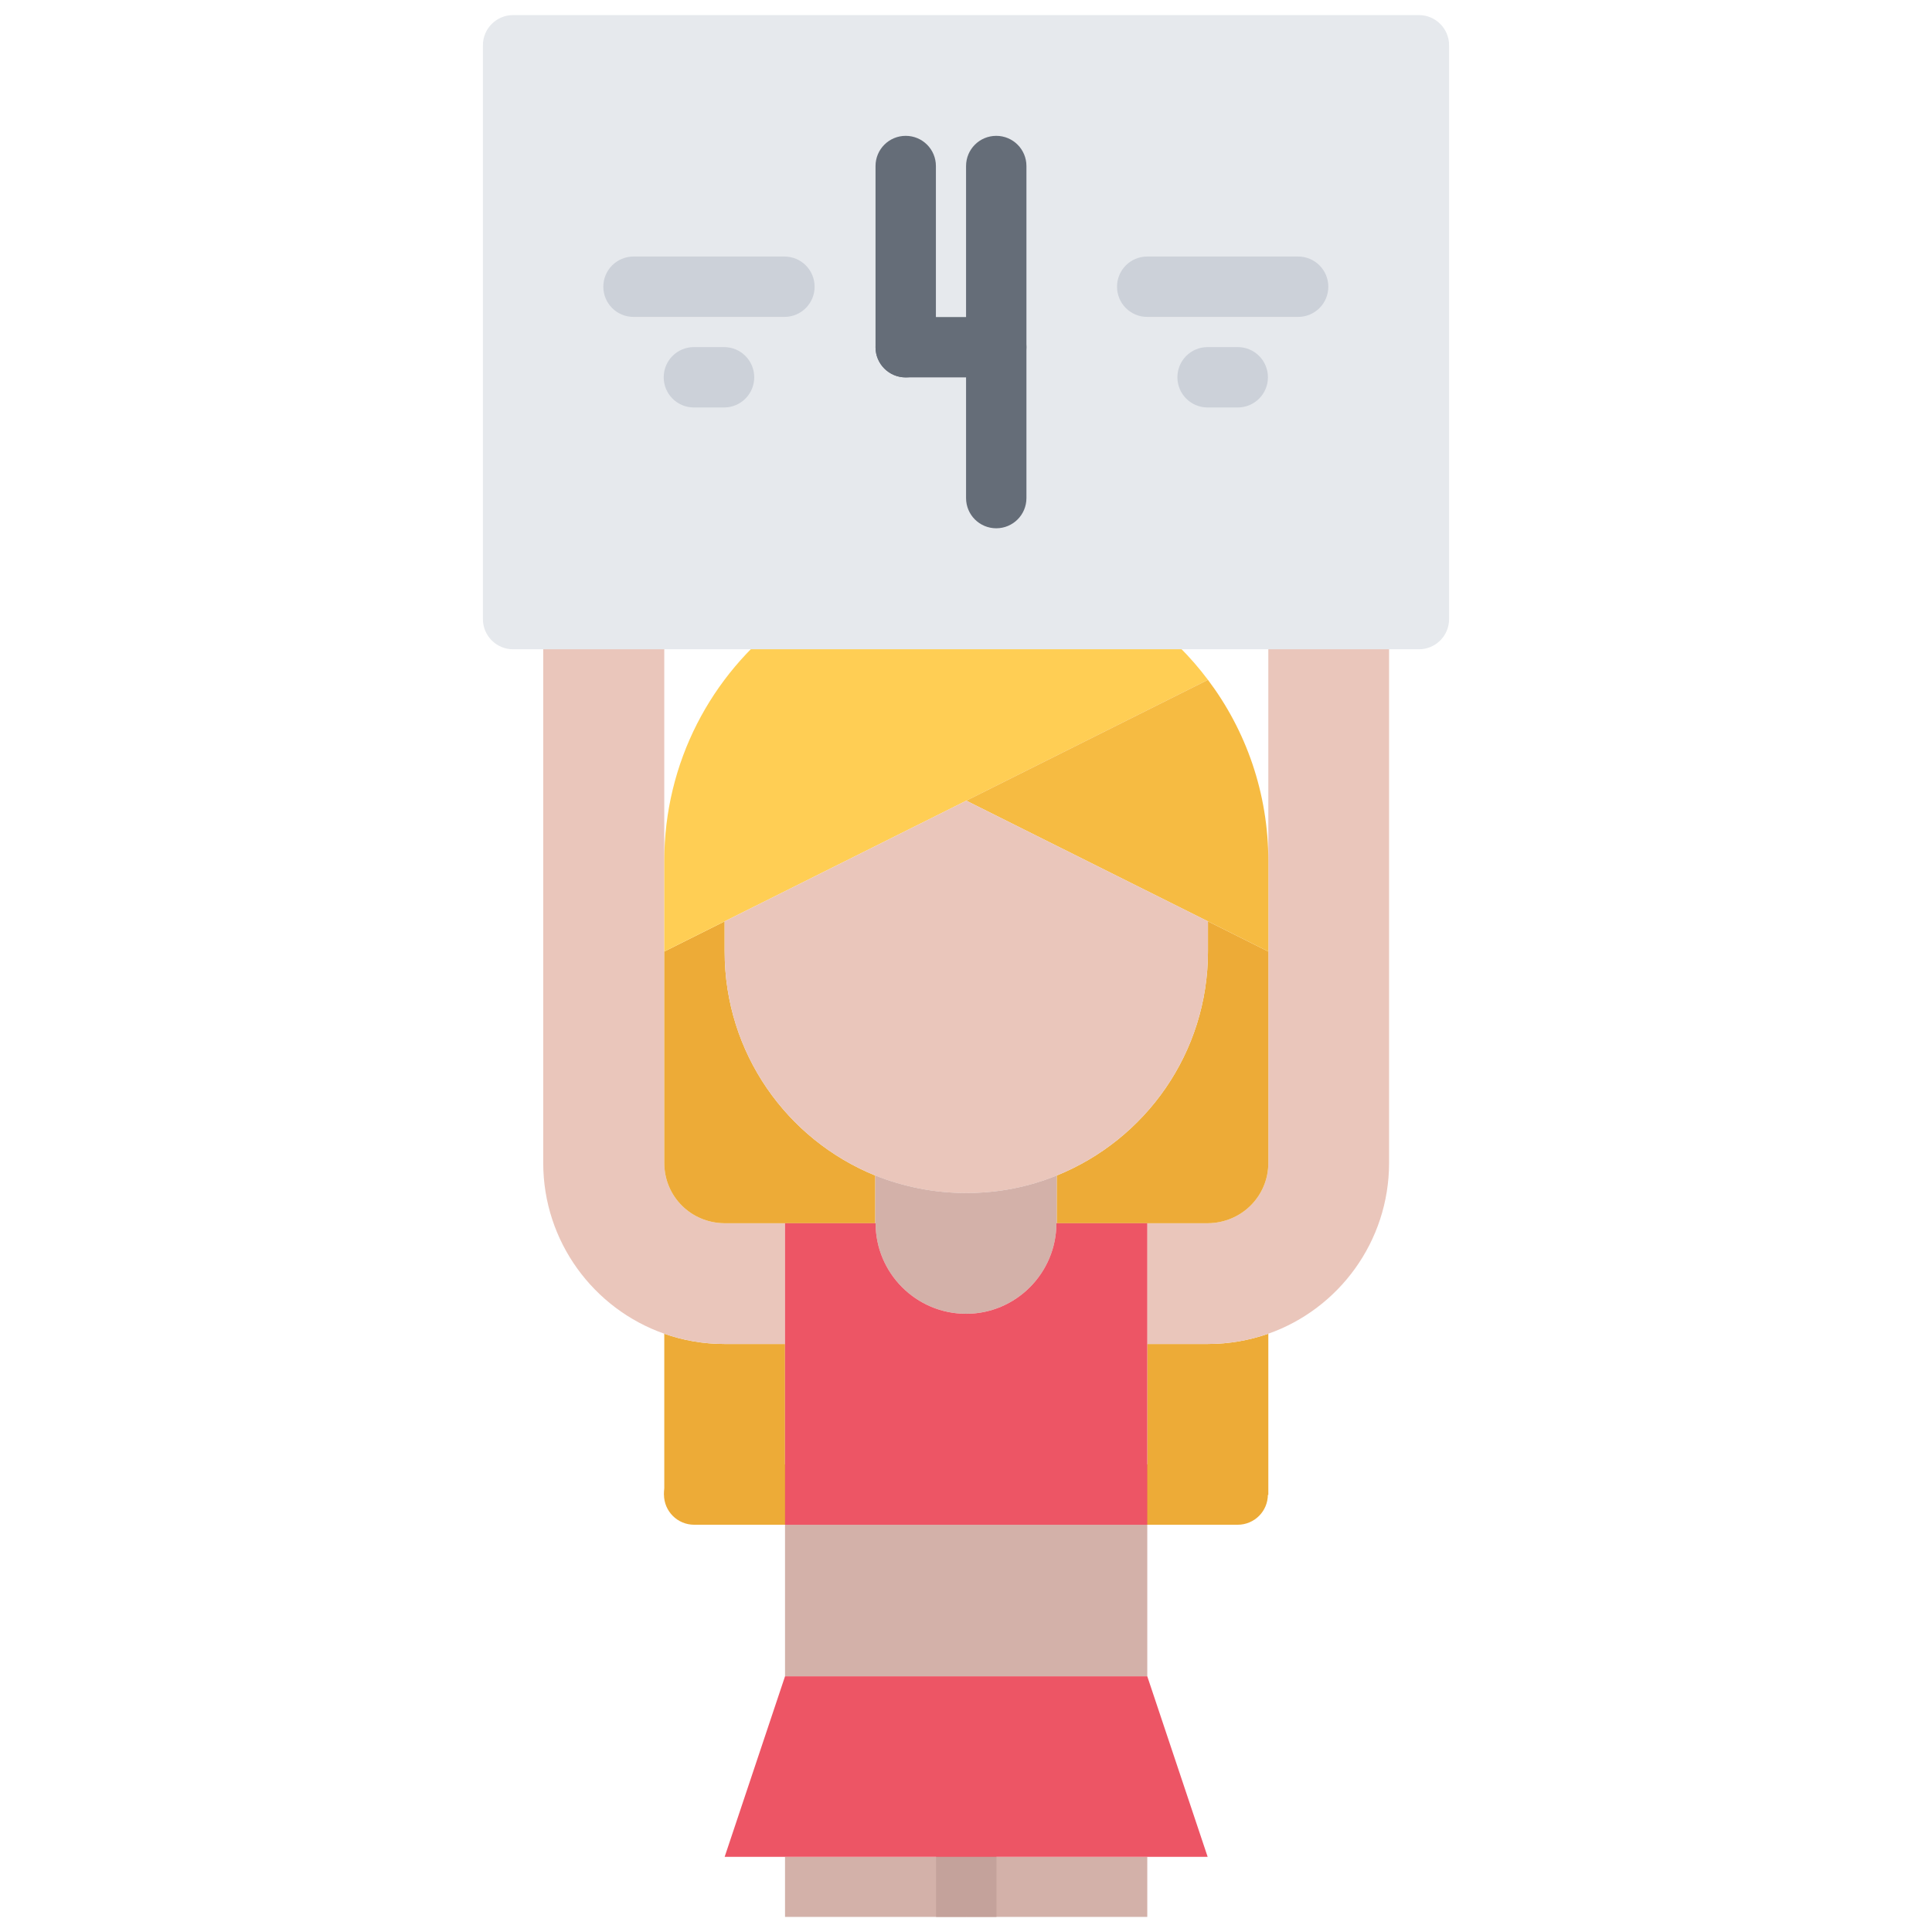 <?xml version="1.0" encoding="utf-8"?>
<!-- Generator: Adobe Illustrator 16.0.0, SVG Export Plug-In . SVG Version: 6.00 Build 0)  -->
<!DOCTYPE svg PUBLIC "-//W3C//DTD SVG 1.1//EN" "http://www.w3.org/Graphics/SVG/1.1/DTD/svg11.dtd">
<svg version="1.1" id="icons" xmlns="http://www.w3.org/2000/svg" xmlns:xlink="http://www.w3.org/1999/xlink" x="0px" y="0px"
	 width="64px" height="64px" viewBox="0 0 64 64" enable-background="new 0 0 64 64" xml:space="preserve">
<g>
	<g>
		<path fill="#EDAB37" d="M41,50.509H22.995c-0.553,0-1-0.447-1-1s0.447-1,1-1H41c0.553,0,1,0.447,1,1S41.553,50.509,41,50.509z"/>
	</g>
	<g>
		<path fill="#EDAB37" d="M26.005,49.509v0.011h-4v-5.339c0.62,0.22,1.29,0.34,1.99,0.34h2.01V49.509z"/>
	</g>
	<g>
		<path fill="#EDAB37" d="M40.015,44.521c0.7,0,1.37-0.12,2-0.34v5.339h-4.01v-0.011v-4.988H40.015z"/>
	</g>
	<g>
		<path fill="#EAC6BB" d="M26.005,40.521v4h-2.01c-0.7,0-1.37-0.12-1.99-0.34c-2.34-0.82-4.01-3.051-4.01-5.66v-18V20.51h4.01v0.011
			v8v3v7c0,1.109,0.88,1.989,1.99,2h0.01H26.005z"/>
	</g>
	<g>
		<path fill="#EDAB37" d="M24.005,31.521c0,3.359,2.06,6.229,4.99,7.42v1.58h-2.99h-2h-0.01c-1.11-0.011-1.99-0.891-1.99-2v-7l2-1
			V31.521z"/>
	</g>
	<g>
		<path fill="#EAC6BB" d="M46.015,38.521c0,2.609-1.67,4.84-4,5.66c-0.63,0.22-1.3,0.34-2,0.34h-2.01v-4h2h0.01
			c1.11-0.011,2-0.891,2-2v-7v-3v-8V20.51h4v0.011V38.521z"/>
	</g>
	<g>
		<polygon fill="#E6E9ED" points="38.005,20.51 25.995,20.51 22.005,20.51 17.995,20.51 16.995,20.51 16.995,1.5 47.005,1.5 
			47.005,20.51 46.015,20.51 42.015,20.51 		"/>
	</g>
	<g>
		<path fill="#EDAB37" d="M42.015,31.521v7c0,1.109-0.89,1.989-2,2h-0.01h-2h-3v-1.58c2.939-1.19,5.01-4.061,5.01-7.42v-1
			L42.015,31.521z"/>
	</g>
	<g>
		<path fill="#FFCE54" d="M24.005,30.521l-2,1v-3c0-3.271,1.56-6.17,3.99-8V20.51h12.01c0.76,0.57,1.439,1.25,2.01,2.011l-8,4
			L24.005,30.521z"/>
	</g>
	<g>
		<path fill="#F6BB42" d="M42.015,28.521v3l-2-1l-7.99-3.99l-0.01-0.01l8-4C41.274,24.19,42.015,26.271,42.015,28.521z"/>
	</g>
	<g>
		<path fill="#EAC6BB" d="M40.015,30.521v1c0,3.359-2.07,6.229-5.01,7.42c-0.931,0.38-1.94,0.58-3,0.58
			c-1.061,0-2.08-0.21-3.01-0.58c-2.931-1.19-4.99-4.061-4.99-7.42v-1l8.01-4l0.01,0.01L40.015,30.521z"/>
	</g>
	<g>
		<path fill="#D3B1A9" d="M35.005,38.94v1.58h-0.01c0,1.649-1.341,3-2.99,3c-1.66,0-3-1.351-3-3h-0.01v-1.58
			c0.93,0.37,1.949,0.58,3.01,0.58C33.064,39.521,34.074,39.32,35.005,38.94z"/>
	</g>
	<g>
		<polygon fill="#D3B1A9" points="38.005,50.521 38.005,55.53 26.005,55.53 26.005,50.521 26.005,50.51 38.005,50.51 		"/>
	</g>
	<g>
		<path fill="#ED5565" d="M29.005,40.521c0,1.649,1.34,3,3,3c1.649,0,2.99-1.351,2.99-3h0.01h3v4v5.989h-12v-5.989v-4h2.99H29.005z"
			/>
	</g>
	<g>
		<rect x="32.005" y="61.51" fill="#D3B1A9" width="6" height="1.99"/>
	</g>
	<g>
		<rect x="26.005" y="61.51" fill="#D3B1A9" width="6" height="1.99"/>
	</g>
	<g>
		<path fill="#E6E9ED" d="M47.003,21.508H16.997c-0.553,0-1-0.447-1-1V1.5c0-0.553,0.447-1,1-1h30.006c0.553,0,1,0.447,1,1v19.008
			C48.003,21.061,47.556,21.508,47.003,21.508z M17.997,19.508h28.006V2.5H17.997V19.508z"/>
	</g>
	<g>
		<path fill="#656D78" d="M30.003,12.502c-0.553,0-1-0.447-1-1V5.5c0-0.553,0.447-1,1-1s1,0.447,1,1v6.002
			C31.003,12.055,30.556,12.502,30.003,12.502z"/>
	</g>
	<g>
		<path fill="#656D78" d="M33.002,12.502h-2.999c-0.553,0-1-0.447-1-1s0.447-1,1-1h2.999c0.553,0,1,0.447,1,1
			S33.555,12.502,33.002,12.502z"/>
	</g>
	<g>
		<path fill="#656D78" d="M33.002,17.5c-0.553,0-1-0.447-1-1v-11c0-0.553,0.447-1,1-1s1,0.447,1,1v11
			C34.002,17.053,33.555,17.5,33.002,17.5z"/>
	</g>
	<path fill="#C4A29B" d="M32.009,60.51c-0.553,0-1,0.447-1,1v1.99h2v-1.99C33.009,60.957,32.562,60.51,32.009,60.51z"/>
	<g>
		<path fill="#CCD1D9" d="M43.002,10.498h-4.999c-0.553,0-1-0.447-1-1s0.447-1,1-1h4.999c0.553,0,1,0.447,1,1
			S43.555,10.498,43.002,10.498z"/>
	</g>
	<g>
		<path fill="#CCD1D9" d="M41.002,13.498h-0.999c-0.553,0-1-0.447-1-1s0.447-1,1-1h0.999c0.553,0,1,0.447,1,1
			S41.555,13.498,41.002,13.498z"/>
	</g>
	<g>
		<path fill="#CCD1D9" d="M25.985,10.498h-4.999c-0.553,0-1-0.447-1-1s0.447-1,1-1h4.999c0.553,0,1,0.447,1,1
			S26.538,10.498,25.985,10.498z"/>
	</g>
	<g>
		<path fill="#CCD1D9" d="M23.985,13.498h-0.999c-0.553,0-1-0.447-1-1s0.447-1,1-1h0.999c0.553,0,1,0.447,1,1
			S24.538,13.498,23.985,13.498z"/>
	</g>
	<g>
		<polygon fill="#ED5565" points="38.005,55.53 40.005,61.51 38.005,61.51 32.005,61.51 26.005,61.51 24.005,61.51 26.005,55.53 		
			"/>
	</g>
</g>
</svg>
